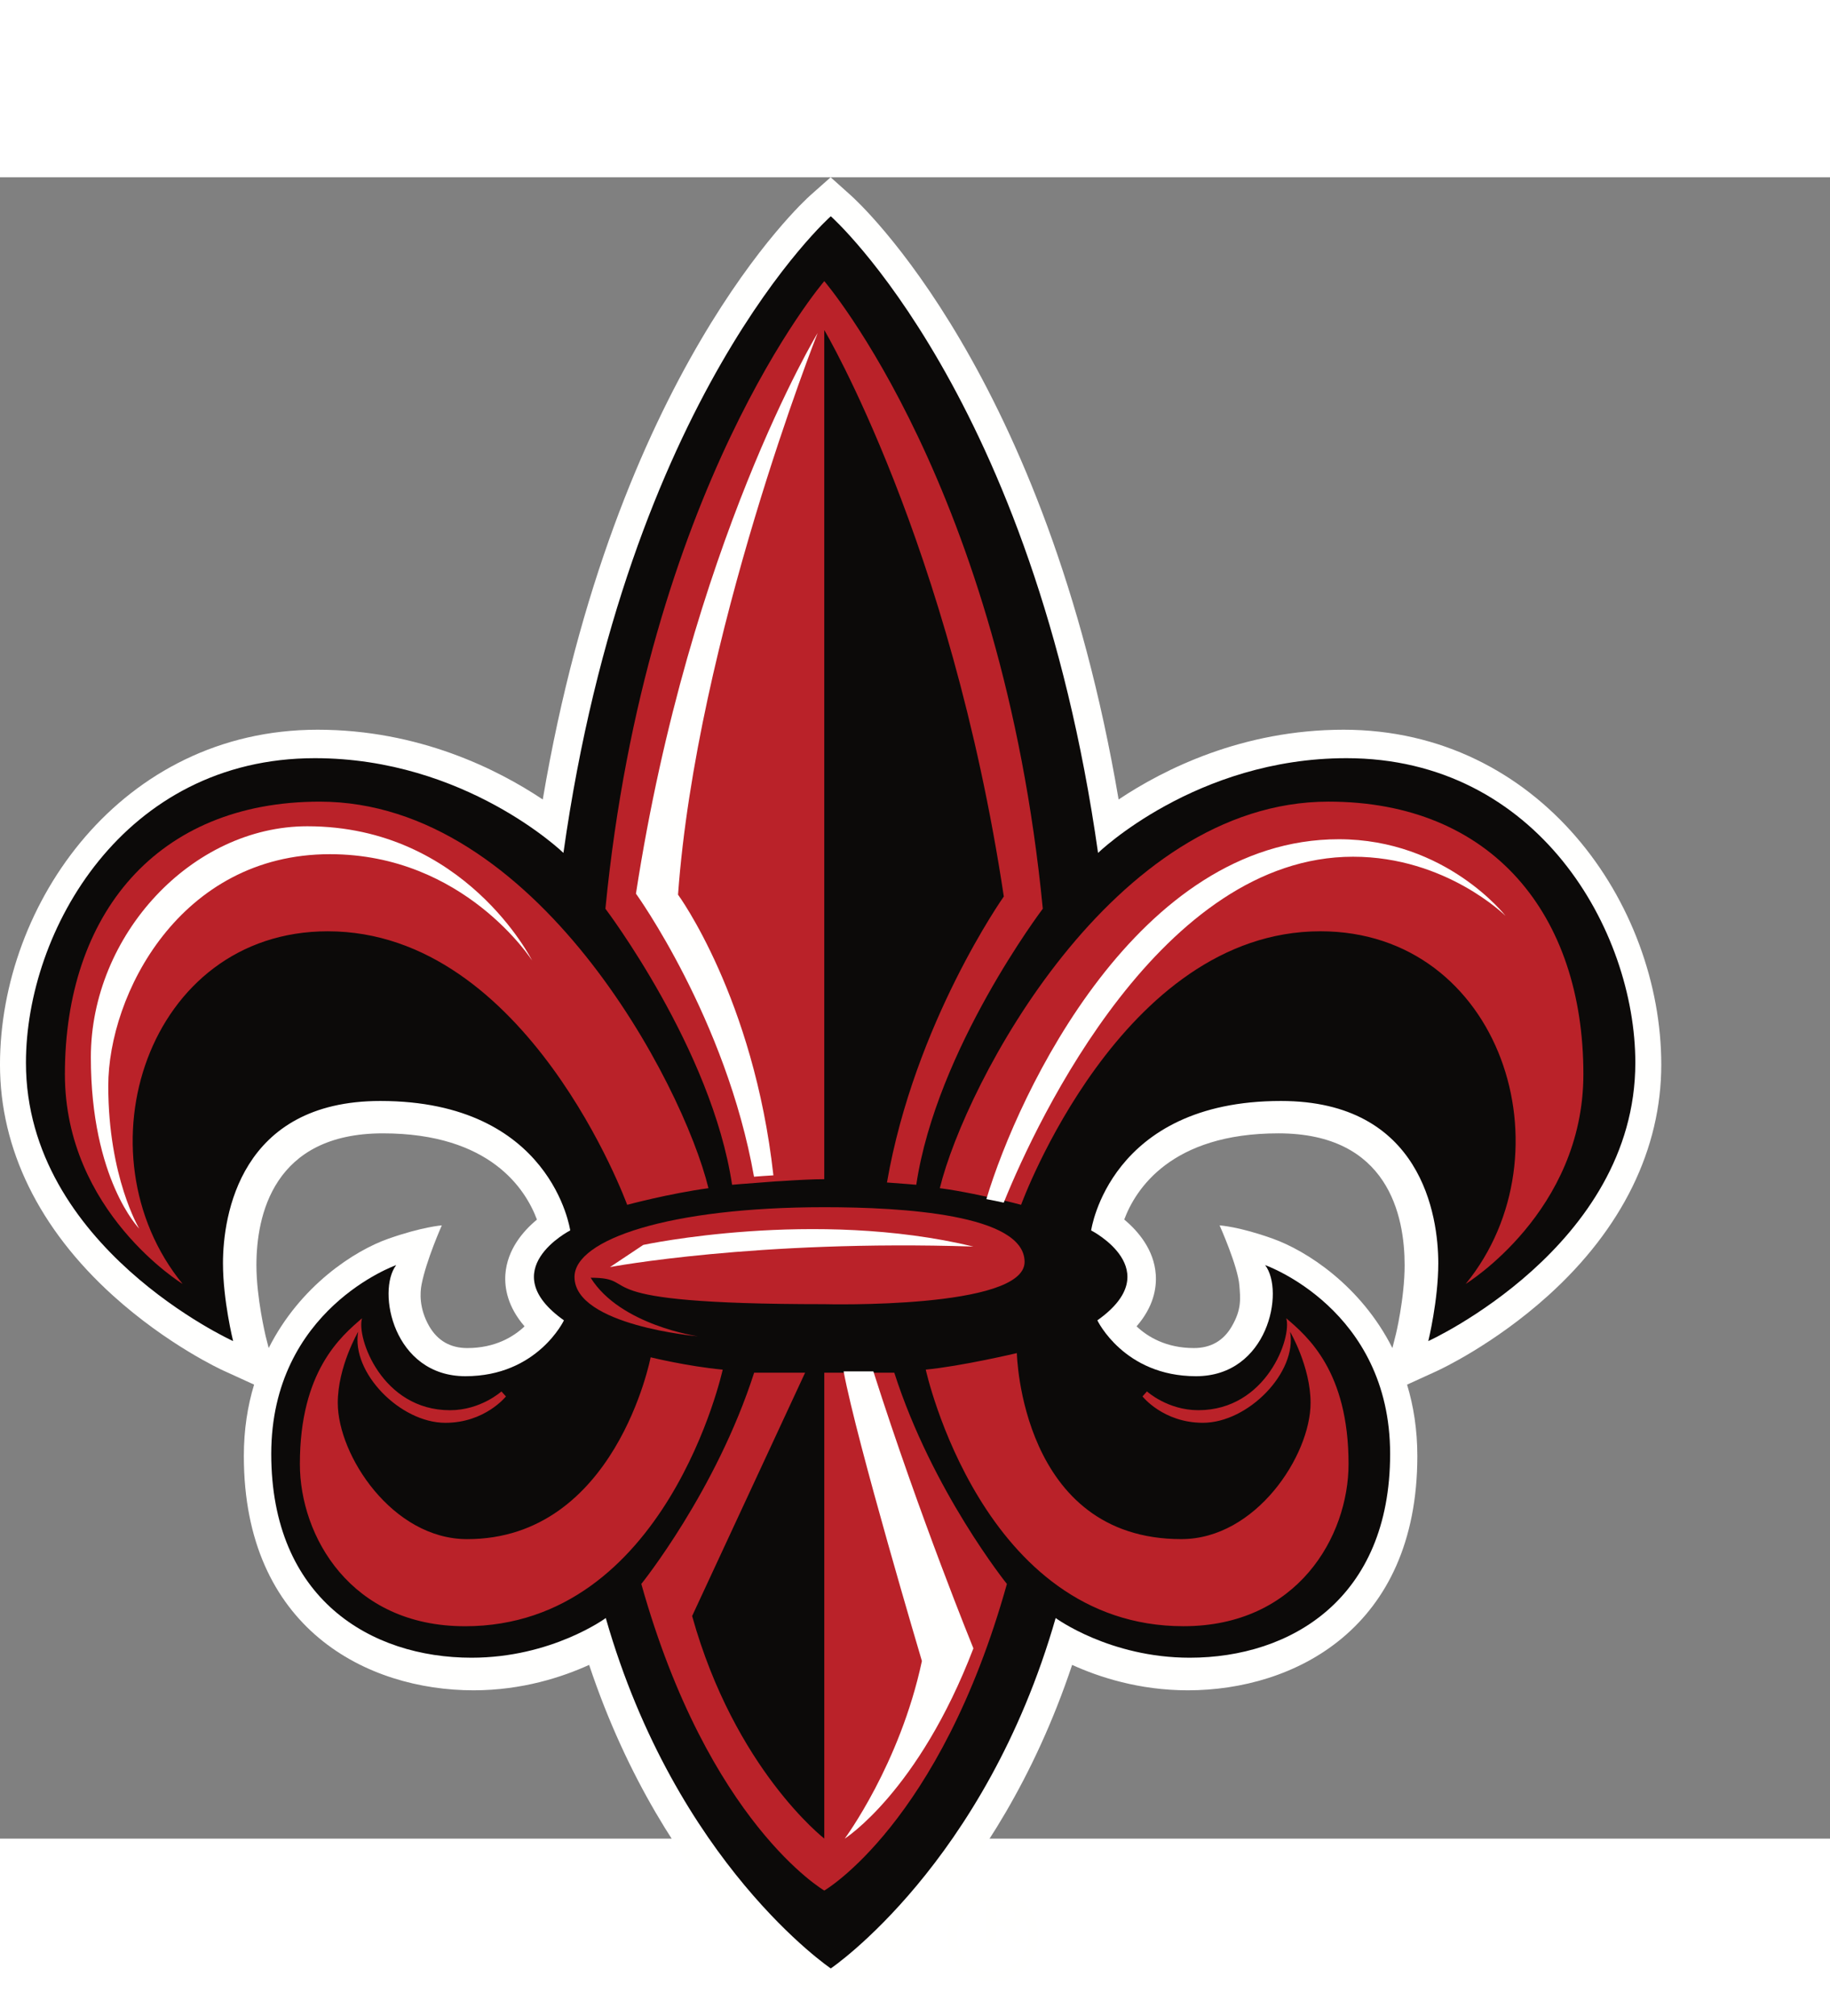 <svg height="141" viewBox="0 0 141 128" width="128" xmlns="http://www.w3.org/2000/svg"><rect x="0" y="0" width="141" height="128" fill="#808080" stroke="none"/><g fill="none" fill-rule="evenodd"><path d="m107.52 89.262-.237.941c-2.424-4.81-6.63-7.511-9.227-8.432-2.591-.932-4.087-1.02-4.087-1.02s1.42 3.171 1.524 4.637c.076.966.189 1.817-.581 3.137-.638 1.114-1.626 1.678-2.921 1.678-2.142 0-3.565-.867-4.42-1.672 1.315-1.511 1.552-2.953 1.479-4.002-.133-1.91-1.363-3.336-2.427-4.231.855-2.29 3.568-6.638 11.877-6.638 8.476 0 9.726 6.366 9.726 10.158 0 2.548-.689 5.419-.706 5.444zm-68.582-4.733c-.071 1.049.175 2.494 1.479 4.002-.844.799-2.266 1.672-4.411 1.672-1.301 0-2.286-.564-2.935-1.681-.796-1.392-.706-2.605-.59-3.211.356-1.859 1.561-4.56 1.561-4.56s-1.49.105-4.098 1.02c-2.619.913-6.816 3.622-9.241 8.432l-.24-.941c0-.026-.706-2.914-.706-5.444 0-3.792 1.273-10.158 9.743-10.158 8.298 0 11.007 4.331 11.871 6.646-1.073.887-2.295 2.313-2.433 4.223zm64.583-41.966c-7.79 0-13.85 3.047-17.333 5.374-5.566-32.806-20.011-45.996-20.652-46.563l-1.535-1.375-1.55 1.375c-.638.567-15.075 13.76-20.632 46.563-3.483-2.327-9.545-5.374-17.347-5.374-15.123 0-24.473 13.397-24.473 25.808 0 6.485 3.009 12.638 8.707 17.79 4.191 3.789 8.352 5.714 8.538 5.793l2.334 1.066c-.502 1.647-.79 3.478-.79 5.501 0 13.321 9.526 18.051 17.697 18.051 3.754 0 6.85-1.023 8.908-1.958 5.859 17.561 16.813 25.165 17.299 25.502l1.31.884 1.304-.884c.483-.337 11.436-7.941 17.301-25.502 2.058.935 5.151 1.958 8.913 1.958 8.154 0 17.685-4.73 17.685-18.051 0-2.024-.294-3.854-.79-5.501l2.334-1.066c.167-.079 4.338-2.004 8.535-5.793 5.707-5.153 8.716-11.306 8.716-17.79 0-12.411-9.359-25.808-24.479-25.808z" fill="#fffffe"/><path d="m77.759 134.211h-.972v-.656h.972c.25 0 .454.147.454.332 0 .178-.204.323-.454.323zm1.241-.323c0-.495-.559-.888-1.241-.888h-1.759v3h.787v-1.225h.552l.796 1.225h.864l-.83-1.274c.478-.125.83-.455.83-.839z" fill="#fffffe"/><path d="m76.497 138.247c-1.523 0-2.755-1.237-2.755-2.75 0-1.519 1.232-2.747 2.755-2.747 1.52 0 2.752 1.228 2.752 2.747 0 1.513-1.232 2.75-2.752 2.75zm0-6.247c-1.939 0-3.497 1.563-3.497 3.497 0 1.937 1.559 3.503 3.497 3.503 1.936 0 3.503-1.566 3.503-3.503 0-1.934-1.567-3.497-3.503-3.497z" fill="#fffffe"/><path d="m103.743 44.755c-11.602 0-19.139 7.298-19.139 7.298-4.988-35.228-20.592-49.053-20.592-49.053s-15.626 13.825-20.6 49.053c0 0-7.54-7.298-19.15-7.298-14.734 0-22.263 13.282-22.263 23.465 0 14.187 15.963 21.446 15.963 21.446s-.782-3.139-.782-5.998c0-3.651 1.303-12.502 12.126-12.502 13.225 0 14.629 9.974 14.629 9.974s-5.954 3.043-.484 6.928c0 0-2.039 4.304-7.591 4.304-5.546 0-6.854-6.558-5.333-8.56 0 0-9.627 3.382-9.627 14.546 0 11.161 7.664 15.703 15.434 15.703 6.186 0 10.341-3.057 10.341-3.057 5.427 18.954 17.337 26.997 17.337 26.997s11.89-8.042 17.326-26.997c0 0 4.158 3.057 10.333 3.057 7.766 0 15.437-4.541 15.437-15.703 0-11.164-9.63-14.546-9.63-14.546 1.524 2.002.224 8.56-5.325 8.56-5.554 0-7.602-4.304-7.602-4.304 5.478-3.885-.479-6.928-.479-6.928s1.399-9.974 14.621-9.974c10.84 0 12.126 8.851 12.126 12.502 0 2.859-.77 5.998-.77 5.998s15.952-7.259 15.952-21.446c0-10.183-7.523-23.465-22.257-23.465" fill="#0c0a09"/><path d="m112.934 85.26c8.202-10.065 2.732-27.168-11.194-27.168-15.399 0-23.065 21.073-23.065 21.073s-.979-.261-2.348-.568c-.474-.079-.85-.173-1.355-.275-.816-.162-1.691-.326-2.56-.437 1.964-8.019 13.31-29.782 29.949-29.782 12.608 0 19.638 8.72 19.638 20.996 0 10.61-9.066 16.161-9.066 16.161zm-21.913 19.663c5.749 0 9.957-6.453 9.957-10.497 0-2.798-1.578-5.48-1.578-5.48.564 3.124-3.229 7.015-6.717 7.015-3.057 0-4.654-2.032-4.654-2.032l.344-.386s1.583 1.447 3.954 1.447c5.255 0 7.228-5.61 6.777-7.083 1.631 1.399 4.801 4.075 4.801 11.226 0 5.551-3.915 12.5-12.718 12.5-15.537 0-19.858-19.77-19.858-19.77 2.726-.258 7.019-1.271 7.019-1.271s.291 14.331 12.673 14.331zm-27.51 27.078s-8.924-5.182-14.098-23.624c0 0 5.752-7.134 8.693-16.274h3.926l-8.704 18.746c3.288 11.802 10.183 17.146 10.183 17.146v-35.892h1.685c.779-.006 1.143-.006 1.962 0h1.747c2.935 9.14 8.676 16.274 8.676 16.274-5.157 18.442-14.07 23.624-14.07 23.624zm-27.691-20.366c-8.806 0-12.715-6.95-12.715-12.5 0-7.151 3.158-9.827 4.79-11.226-.446 1.473 1.524 7.083 6.777 7.083 2.371 0 3.963-1.447 3.963-1.447l.347.386s-1.612 2.032-4.665 2.032c-3.494 0-7.273-3.891-6.72-7.015 0 0-1.572 2.682-1.572 5.48 0 4.044 4.217 10.497 9.969 10.497 11.442 0 14.137-14.01 14.137-14.01s2.811.692 5.552.951c0 0-4.318 19.77-19.861 19.77zm-10.561-53.542c-13.923 0-19.393 17.103-11.191 27.168 0 0-9.068-5.551-9.068-16.161 0-12.276 7.048-20.996 19.635-20.996 16.649 0 27.998 21.763 29.951 29.782-3.006.406-6.263 1.28-6.263 1.28s-7.668-21.073-23.065-21.073zm28.512 31.204s-9.506-.826-9.506-4.572c0-2.889 7.316-5.375 19.246-5.375 6.043 0 15.433.556 15.433 4.217 0 3.655-15.433 3.255-15.433 3.255-19.404 0-13.771-2.037-18.001-2.037 2.272 3.661 8.261 4.512 8.261 4.512zm9.74-81.295s13.68 15.911 16.836 48.352c0 0-8.185 10.803-9.749 21.269 0 0-.988-.088-2.258-.176 2.134-12.316 9.003-22.035 9.003-22.035-4.112-27.242-13.833-43.644-13.833-43.644v65.424c-.824 0-2.114.065-3.376.15-.412.014-.993.074-1.479.105-1.267.088-2.249.176-2.249.176-1.569-10.466-9.76-21.269-9.76-21.269 3.175-32.441 16.864-48.352 16.864-48.352z" fill="#ba2229"/><g fill="#fffffe"><path d="m49 55.193s6.94 9.619 9.096 21.807c.479-.037.989-.076 1.494-.104-1.523-13.696-7.348-21.625-7.348-21.625 1.431-19.763 10.758-43.272 10.758-43.272s-9.84 16.232-14 43.193"/><path d="m75 113.342s-4.142-10.149-7.708-21.342h-2.292c1.013 5.437 6.032 22.316 6.032 22.316-1.699 7.968-5.947 13.684-5.947 13.684s5.676-3.591 9.914-14.658"/><path d="m47 83.963s11.244-2.121 28-1.581c-12.279-2.949-25.436-.126-25.436-.126z"/><path d="m25.419 52.152c10.351 0 15.581 8.196 15.581 8.196s-5.174-10.347-17.323-10.347c-8.884 0-16.677 8.375-16.677 17.799 0 9.416 3.726 13.201 3.726 13.201s-2.384-3.956-2.384-10.994c0-7.034 5.524-17.855 17.077-17.855"/><path d="m103.156 51c-15.477 0-24.673 19.451-27.156 27.727.468.087.921.183 1.336.273 2.638-6.53 12.185-26.653 26.916-26.653 7.172 0 11.748 4.558 11.748 4.558s-4.576-5.905-12.844-5.905"/></g></g></svg>